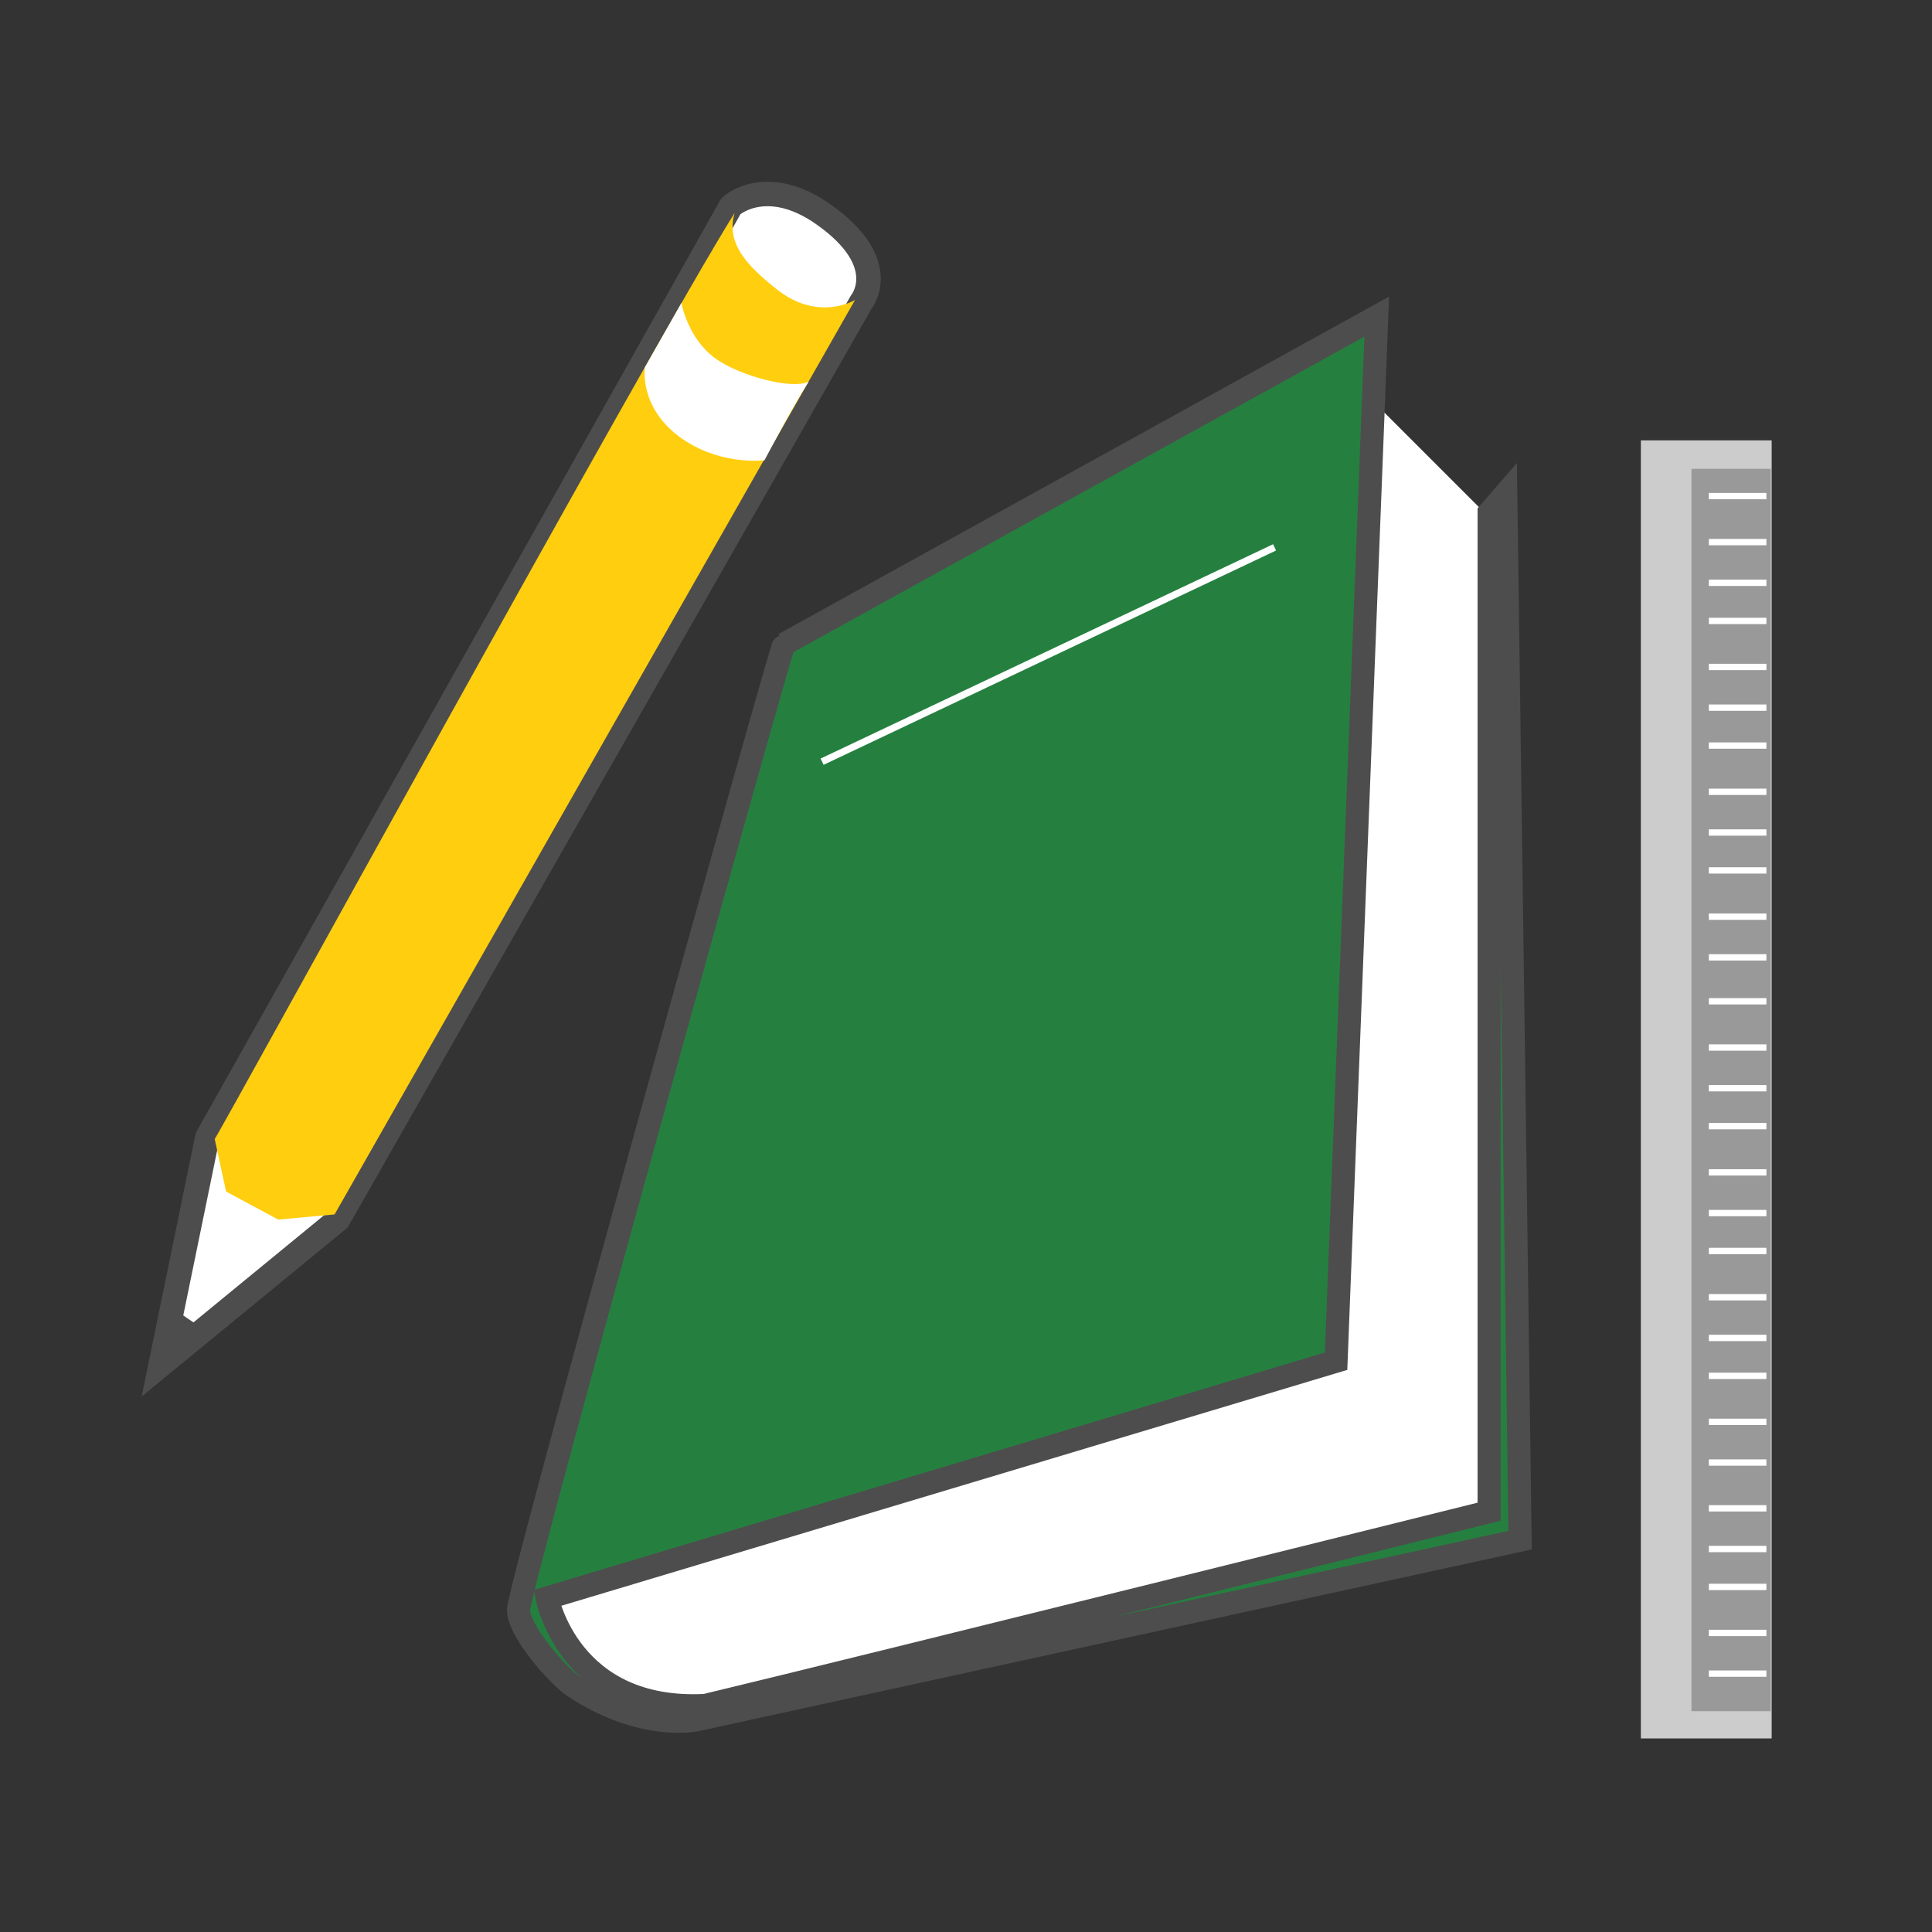 <svg:svg xmlns:dc="http://purl.org/dc/elements/1.1/" xmlns:ns2="http://creativecommons.org/ns#" xmlns:rdf="http://www.w3.org/1999/02/22-rdf-syntax-ns#" xmlns:svg="http://www.w3.org/2000/svg" height="355.806" id="svg5377" version="1.0" viewBox="-27.413 -33.516 355.806 355.806" width="355.806">
  <svg:rect x="-27.413" y="-33.516" width="355.806" height="355.806" fill="#333333" stroke="none"/>
  <svg:g id="layer1" transform="translate(-282.06 -103.38)">
    <svg:g id="g3594" transform="matrix(4.258 0 0 4.258 -735.68 -977.83)">
      <svg:rect fill="#ccc" height="56.143" id="rect3437" width="5.658" x="303.55" y="265.1" />
      <svg:rect fill="#999" height="53.734" id="rect3592" width="3.426" x="305.74" y="266.33" />
      <svg:g fill="#808080" fill-rule="evenodd" id="g3561" stroke="#fff" stroke-width=".274">
        <svg:path d="m306.49 267.51h2.49" id="path3439" />
        <svg:path d="m306.49 269.5h2.49" id="path3441" />
        <svg:path d="m306.49 271.26h2.49" id="path3443" />
        <svg:path d="m306.49 272.91h2.49" id="path3447" />
        <svg:path d="m306.49 274.9h2.49" id="path3449" />
        <svg:path d="m306.49 276.66h2.49" id="path3451" />
        <svg:path d="m306.49 278.3h2.49" id="path3453" />
        <svg:path d="m306.49 280.3h2.49" id="path3455" />
        <svg:path d="m306.49 282.06h2.49" id="path3457" />
        <svg:path d="m306.49 283.7h2.49" id="path3459" />
        <svg:path d="m306.49 285.7h2.49" id="path3461" />
        <svg:path d="m306.49 287.46h2.49" id="path3463" />
        <svg:path d="m306.49 289.36h2.49" id="path3465" />
        <svg:path d="m306.49 291.36h2.49" id="path3467" />
        <svg:path d="m306.49 293.12h2.49" id="path3469" />
        <svg:path d="m306.49 294.76h2.49" id="path3471" />
        <svg:path d="m306.49 296.76h2.49" id="path3473" />
        <svg:path d="m306.49 298.52h2.49" id="path3475" />
        <svg:path d="m306.49 300.16h2.49" id="path3477" />
        <svg:path d="m306.49 302.16h2.49" id="path3479" />
        <svg:path d="m306.49 303.92h2.49" id="path3481" />
        <svg:path d="m306.49 305.56h2.49" id="path3483" />
        <svg:path d="m306.49 307.55h2.49" id="path3485" />
        <svg:path d="m306.49 309.31h2.49" id="path3487" />
        <svg:path d="m306.49 311.29h2.49" id="path3489" />
        <svg:path d="m306.49 313.05h2.49" id="path3491" />
        <svg:path d="m306.49 314.69h2.49" id="path3493" />
        <svg:path d="m306.49 316.68h2.49" id="path3495" />
        <svg:path d="m306.49 318.44h2.49" id="path3497" />
      </svg:g>
    </svg:g>
    <svg:g fill-rule="evenodd" id="g3433" transform="matrix(4.258 0 0 4.258 -718.62 -668.67)">
      <svg:path d="m287.39 190.23l5.16 5.16 1.03 43.23-34.84 8.78s-2.97 0.51-4.52-0.91-2.58-4.13-2.58-4.13l34.46-10.32 1.29-41.81z" fill="#fff" id="path3431" />
      <svg:path d="m262.48 201.31l25.64-14.17-1.76 45.18-34.12 10.24s0.95 4.96 6.84 4.65c6.4-1.53 33.9-8.38 33.9-8.38v-43.21l0.72-0.83 0.62 45.27-35.67 7.78s-2.34 0.49-5.27-1.46c-0.67-0.45-2.38-2.38-2.38-3.31s11.38-41.76 11.48-41.76z" fill="#258040" id="path3415" stroke="#4d4d4d" />
    </svg:g>
    <svg:g fill-rule="evenodd" id="g3425" transform="matrix(2.379 0 0 2.379 -332.25 -277.18)">
      <svg:path d="m303.24 161.91l-40.49 72.01-3.62 17.64 13.74-11.27 40.49-71.01s2.48-2.99-2.89-6.79c-4.52-3.21-7.37-0.58-7.23-0.58z" fill="#fff" id="path3417" stroke="#4d4d4d" stroke-width="1.895" />
      <svg:path d="m263.32 234.05l0.88 4.07 4.04 2.17 4.36-0.4 40.29-70.79s-2.84 1.73-6.05-0.82c-2.39-1.89-3.95-3.61-3.27-5.92-6.51 10.41-40.11 71.69-40.25 71.69z" fill="#ffce0f" id="path3419" />
      <svg:path d="m299.45 169.33s0.47 2.75 2.66 4.32c1.89 1.34 5.92 2.41 7.19 1.77-1.39 2.2-3.42 6.09-3.42 6.09s-3.55 0.46-6.64-1.86c-3.09-2.33-2.62-5.33-2.62-5.33l2.83-4.99z" fill="#fff" id="path3421" />
      <svg:path d="m260.12 247.19l2.13 1.45-3.1 2.88 0.97-4.33z" fill="#4d4d4d" id="path3423" />
    </svg:g>
    <svg:path d="m406.05 210.14l83.33-39.47" fill="none" id="path3630" stroke="#fff" stroke-width="1.277" />
  </svg:g>
</svg:svg>